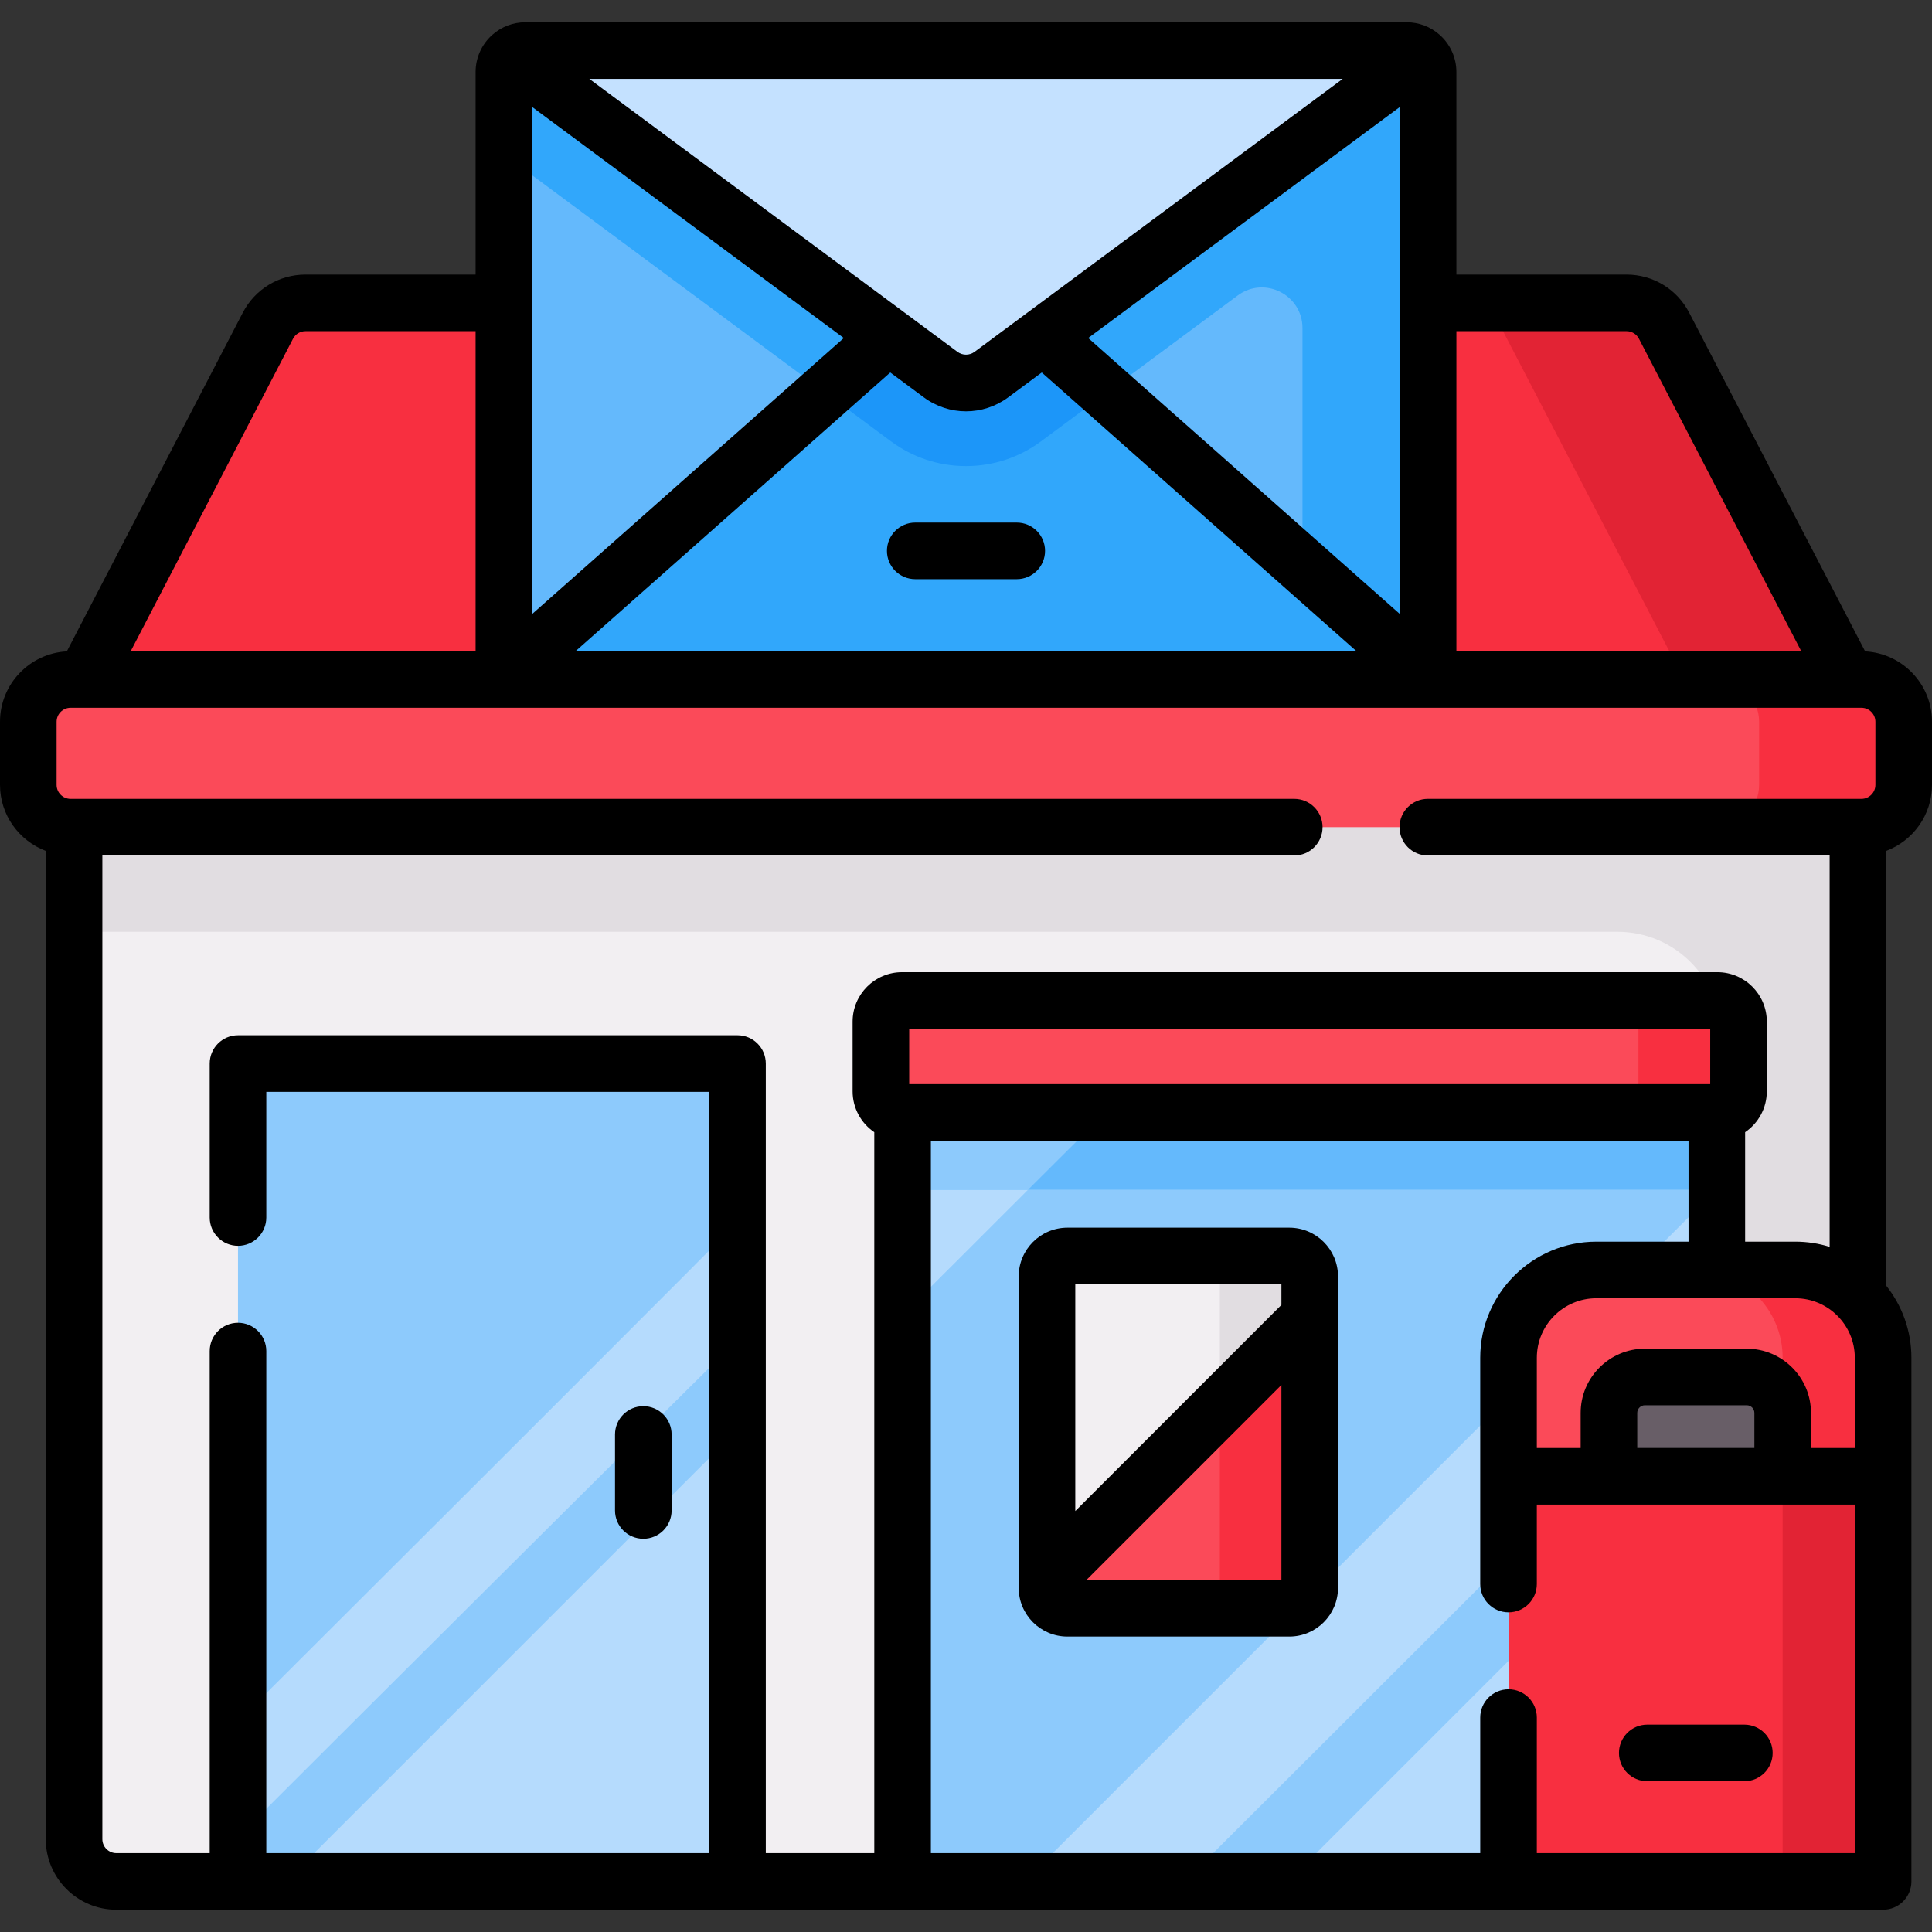 <svg id="Capa_1" enable-background="new 0 0 511.998 511.998" height="512" viewBox="0 0 511.998 511.998" width="512" xmlns="http://www.w3.org/2000/svg"><rect x="0" y="0" width="511.998" height="511.998" fill="#333333" stroke="none"/><g><g><g><path d="m493.875 188.086h-475.752l52.882-101.782c1.928-3.71 5.761-6.038 9.942-6.038h350.104c4.181 0 8.014 2.328 9.942 6.038z" fill="#f82f40"/><path d="m493.879 188.08h-43.437l-52.883-101.775c-1.927-3.708-5.759-6.039-9.938-6.039h43.426c4.179 0 8.022 2.33 9.949 6.039z" fill="#e22334"/><path d="m481.169 498.596h-450.34c-6.188 0-11.204-5.016-11.204-11.204v-286.718h472.747v286.719c.001 6.187-5.016 11.203-11.203 11.203z" fill="#f2eff2"/><path d="m19.625 200.674v46.258h409.016c15.132 0 27.398 12.267 27.398 27.398v224.266h25.129c6.188 0 11.204-5.016 11.204-11.204v-286.718z" fill="#e1dde1"/><path d="m239.193 281.852h215.786v216.745h-215.786z" fill="#8dcafc"/><path d="m305.988 281.852h-66.795v66.668c22.245-22.243 44.495-44.481 66.795-66.668z" fill="#b5dbfd"/><path d="m239.19 281.854h215.79v33.42h-215.79z" fill="#64b9fc"/><path d="m305.99 281.854c-11.19 11.13-22.36 22.27-33.53 33.42h-33.27v-33.42z" fill="#8dcafc"/><path d="m432.92 337.155c-53.814 53.814-107.627 107.627-161.441 161.441h42.456c2.744-2.731 5.5-5.449 8.242-8.181 44.305-44.142 88.44-88.454 132.802-132.539v-42.779z" fill="#b5dbfd"/><path d="m341.319 498.596h113.66v-113.66z" fill="#b5dbfd"/><g><path d="m63.072 281.852h132.37v216.745h-132.37z" fill="#8dcafc"/><g fill="#b5dbfd"><path d="m181.635 337.749c-39.456 39.546-79.006 78.996-118.563 118.44v30.644c44.05-43.999 88.153-87.945 132.37-131.776v-31.188c-4.606 4.623-9.197 9.26-13.807 13.88z"/><path d="m195.442 378.92c-39.892 39.892-79.784 79.784-119.676 119.676"/><path d="m75.766 498.596h119.676v-119.676c-39.892 39.892-79.784 79.784-119.676 119.676z"/></g></g><g><path d="m493.294 219.208h-474.59c-6.188 0-11.204-5.016-11.204-11.204v-16.731c0-6.188 5.016-11.204 11.204-11.204h474.59c6.188 0 11.204 5.016 11.204 11.204v16.731c0 6.188-5.016 11.204-11.204 11.204z" fill="#fb4a59"/><path d="m504.5 191.273v16.727c0 6.196-5.019 11.204-11.204 11.204h-38.317c6.185 0 11.204-5.008 11.204-11.204v-16.727c0-6.185-5.019-11.204-11.204-11.204h38.317c6.185 0 11.204 5.02 11.204 11.204z" fill="#f82f40"/></g><g><path d="m341.674 426.202h-58.798c-2.989 0-5.412-2.423-5.412-5.412v-82.53c0-2.989 2.423-5.412 5.412-5.412h58.798c2.989 0 5.412 2.423 5.412 5.412v82.529c0 2.989-2.423 5.413-5.412 5.413z" fill="#f2eff2"/><path d="m347.086 338.256v82.527c0 2.991-2.42 5.423-5.412 5.423h-23.819c2.991 0 5.411-2.431 5.411-5.423v-82.527c0-2.98-2.42-5.411-5.411-5.411h23.819c2.992 0 5.412 2.431 5.412 5.411z" fill="#e1dde1"/><path d="m347.086 348.922v71.861c0 2.991-2.42 5.423-5.412 5.423h-58.798c-2.991 0-5.411-2.431-5.411-5.423 0-1.434.571-2.812 1.58-3.821 14.744-14.733 29.488-29.477 44.221-44.221z" fill="#fb4a59"/><path d="m347.086 348.922v71.861c0 2.991-2.42 5.423-5.412 5.423h-23.819c2.991 0 5.411-2.431 5.411-5.423v-48.042z" fill="#f82f40"/></g><g><path d="m455.123 294.807h-216.073c-3.094 0-5.602-2.508-5.602-5.602v-18.469c0-3.094 2.508-5.602 5.602-5.602h216.073c3.094 0 5.602 2.508 5.602 5.602v18.469c-.001 3.094-2.509 5.602-5.602 5.602z" fill="#fb4a59"/><path d="m460.727 270.742v18.464c0 3.092-2.51 5.602-5.602 5.602h-26.531c3.092 0 5.602-2.51 5.602-5.602v-18.464c0-3.103-2.51-5.602-5.602-5.602h26.531c3.092 0 5.602 2.499 5.602 5.602z" fill="#f82f40"/></g></g><g><path d="m499.038 498.596h-99.268v-138.771c0-12.852 10.419-23.271 23.271-23.271h52.726c12.852 0 23.271 10.419 23.271 23.271z" fill="#f82f40"/><path d="m499.039 359.825v138.771h-26.62v-138.771c0-12.851-10.42-23.27-23.27-23.27h26.62c12.851 0 23.27 10.419 23.27 23.27z" fill="#e22334"/><path d="m499.039 359.825v31.404h-99.271v-31.404c0-12.851 10.42-23.27 23.282-23.27h52.719c12.851 0 23.27 10.419 23.27 23.27z" fill="#fb4a59"/><path d="m499.039 359.825v31.404h-26.62v-31.404c0-12.851-10.42-23.27-23.27-23.27h26.62c12.851 0 23.27 10.419 23.27 23.27z" fill="#f82f40"/><path d="m472.429 391.232v-16.794c0-5.26-4.264-9.524-9.524-9.524h-26.997c-5.26 0-9.524 4.264-9.524 9.524v16.794z" fill="#685e67"/></g></g><g><g><g><path d="m378.459 19.065v155.33c0 1.432-.529 2.733-1.399 3.736-1.036 1.179-2.568 1.939-4.264 1.939h-233.59c-1.697 0-3.229-.76-4.265-1.939-.871-1.003-1.399-2.303-1.399-3.736v-155.33c0-1.675.727-3.173 1.884-4.209 1.003-.904 2.325-1.455 3.78-1.455h233.59c1.454 0 2.777.551 3.78 1.455 1.156 1.035 1.883 2.534 1.883 4.209z" fill="#64b9fc"/><path d="m376.575 14.855c-1.003-.904-2.325-1.455-3.78-1.455h-233.59c-1.455 0-2.777.551-3.78 1.455-1.157 1.036-1.884 2.535-1.884 4.209v21.83l102.58 76.067c5.796 4.287 12.672 6.557 19.879 6.557s14.083-2.27 19.879-6.557l52.123-38.651c7.1-5.265 17.168-.197 17.168 8.642v87.442c0 1.432-.529 2.733-1.4 3.736-1.036 1.179-2.567 1.939-4.264 1.939h33.29c1.697 0 3.229-.76 4.264-1.939.871-1.003 1.399-2.303 1.399-3.736v-155.329c0-1.675-.727-3.174-1.884-4.21z" fill="#31a7fb"/><path d="m377.061 178.123c-1.037 1.19-2.567 1.944-4.267 1.944h-233.588c-1.7 0-3.23-.754-4.267-1.944l121.061-107.2z" fill="#31a7fb"/><path d="m293.356 104.003-17.477 12.959c-5.796 4.287-12.672 6.557-19.879 6.557s-14.083-2.27-19.879-6.557l-17.477-12.959 37.356-33.081z" fill="#1c96f9"/><path d="m376.573 14.852-113.823 84.402c-4.009 2.973-9.491 2.973-13.501 0l-113.822-84.402c1.003-.901 2.329-1.451 3.78-1.451h233.587c1.45.001 2.776.55 3.779 1.451z" fill="#c4e1ff"/></g></g><g><path d="m511.998 208.004v-16.73c0-9.98-7.864-18.136-17.717-18.654l-46.63-89.758c-3.222-6.226-9.583-10.093-16.602-10.093h-45.09v-53.7c0-3.703-1.575-7.245-4.317-9.737-.02-.018-.036-.039-.056-.056-.001-.001-.002-.001-.003-.002s-.003-.003-.004-.004c-.024-.021-.05-.039-.074-.06-2.409-2.13-5.497-3.306-8.712-3.306h-233.587c-3.214 0-6.301 1.175-8.709 3.304-.025.022-.052.04-.077.062-.001.001-.003.003-.004.004s-.002.001-.003.002c-.02.018-.037.039-.057.057-2.743 2.493-4.317 6.034-4.317 9.737v53.7h-45.089c-7.007 0-13.369 3.862-16.605 10.083l-46.636 89.767c-9.85.522-17.709 8.676-17.709 18.654v16.73c0 7.996 5.053 14.816 12.125 17.487v261.901c0 10.313 8.39 18.704 18.704 18.704l468.212-.001c4.143 0 7.5-3.358 7.5-7.5v-138.771c0-7.211-2.5-13.845-6.669-19.096v-115.237c7.073-2.67 12.126-9.491 12.126-17.487zm-80.948-120.235c1.389 0 2.646.761 3.285 1.998l43.017 82.804h-91.392v-84.802zm-290.01 74.934v-134.351l82.575 61.231zm94.889-63.989 8.853 6.565c3.355 2.488 7.286 3.732 11.218 3.732 3.931 0 7.863-1.244 11.217-3.732l8.854-6.565 83.402 73.854h-206.946zm52.456-9.132 82.575-61.231v134.352zm67.438-68.68-97.541 72.328c-1.366 1.012-3.2 1.011-4.565 0l-97.54-72.328zm-278.17 68.868c.643-1.234 1.906-2.001 3.297-2.001h45.089v84.801h-91.401zm-50.528 397.623v-260.685h315.865c4.143 0 7.5-3.358 7.5-7.5s-3.357-7.5-7.5-7.5h-324.286c-2.042 0-3.704-1.662-3.704-3.704v-16.73c0-2.042 1.662-3.704 3.704-3.704h474.59c2.042 0 3.704 1.662 3.704 3.704v16.73c0 2.042-1.662 3.704-3.704 3.704h-114.908c-4.143 0-7.5 3.358-7.5 7.5s3.357 7.5 7.5 7.5h106.486v103.72c-2.878-.893-5.935-1.375-9.103-1.375h-13.291v-29.013c3.465-2.36 5.746-6.335 5.746-10.834v-18.469c0-7.225-5.878-13.102-13.103-13.102h-216.071c-7.225 0-13.102 5.877-13.102 13.102v18.469c0 4.499 2.281 8.474 5.746 10.834v191.057h-28.751v-209.245c0-4.142-3.358-7.5-7.5-7.5h-132.371c-4.142 0-7.5 3.358-7.5 7.5v40.803c0 4.142 3.358 7.5 7.5 7.5s7.5-3.358 7.5-7.5v-33.303h117.371v201.745h-117.371v-133.047c0-4.142-3.358-7.5-7.5-7.5s-7.5 3.358-7.5 7.5v133.046h-24.743c-2.042 0-3.704-1.661-3.704-3.703zm437.804-103.661h-31.044v-9.294c0-1.116.907-2.023 2.023-2.023h26.997c1.116 0 2.023.908 2.023 2.023v9.294zm-2.024-26.317h-26.997c-9.387 0-17.023 7.637-17.023 17.023v9.294h-11.611v-23.908c0-8.696 7.074-15.771 15.771-15.771h52.726c8.696 0 15.771 7.075 15.771 15.771v23.908h-11.612v-9.294c-.001-9.387-7.638-17.023-17.025-17.023zm-221.957-70.108v-14.673h212.277v14.673zm166.325 203.788v-35.918c0-4.142-3.357-7.5-7.5-7.5s-7.5 3.358-7.5 7.5v35.919h-145.58v-188.789h200.785v26.746h-24.435c-16.967 0-30.771 13.804-30.771 30.771v59.958c0 4.142 3.357 7.5 7.5 7.5s7.5-3.358 7.5-7.5v-21.05h84.268v92.363z"/><path d="m341.674 325.348h-58.798c-7.12 0-12.913 5.792-12.913 12.913v82.529c0 7.12 5.793 12.913 12.913 12.913h58.798c7.12 0 12.912-5.792 12.912-12.913v-82.53c0-7.12-5.792-12.912-12.912-12.912zm-2.088 15v5.47l-54.623 54.621v-60.091zm-51.672 78.354 51.672-51.67v51.67z"/><path d="m170.486 407.793c4.142 0 7.5-3.358 7.5-7.5v-20.139c0-4.142-3.358-7.5-7.5-7.5s-7.5 3.358-7.5 7.5v20.139c0 4.143 3.358 7.5 7.5 7.5z"/><path d="m462.272 457.045h-25.731c-4.143 0-7.5 3.358-7.5 7.5s3.357 7.5 7.5 7.5h25.731c4.143 0 7.5-3.358 7.5-7.5s-3.357-7.5-7.5-7.5z"/><path d="m269.449 138.485h-26.899c-4.142 0-7.5 3.358-7.5 7.5s3.358 7.5 7.5 7.5h26.899c4.143 0 7.5-3.358 7.5-7.5s-3.357-7.5-7.5-7.5z"/></g></g></g></svg>